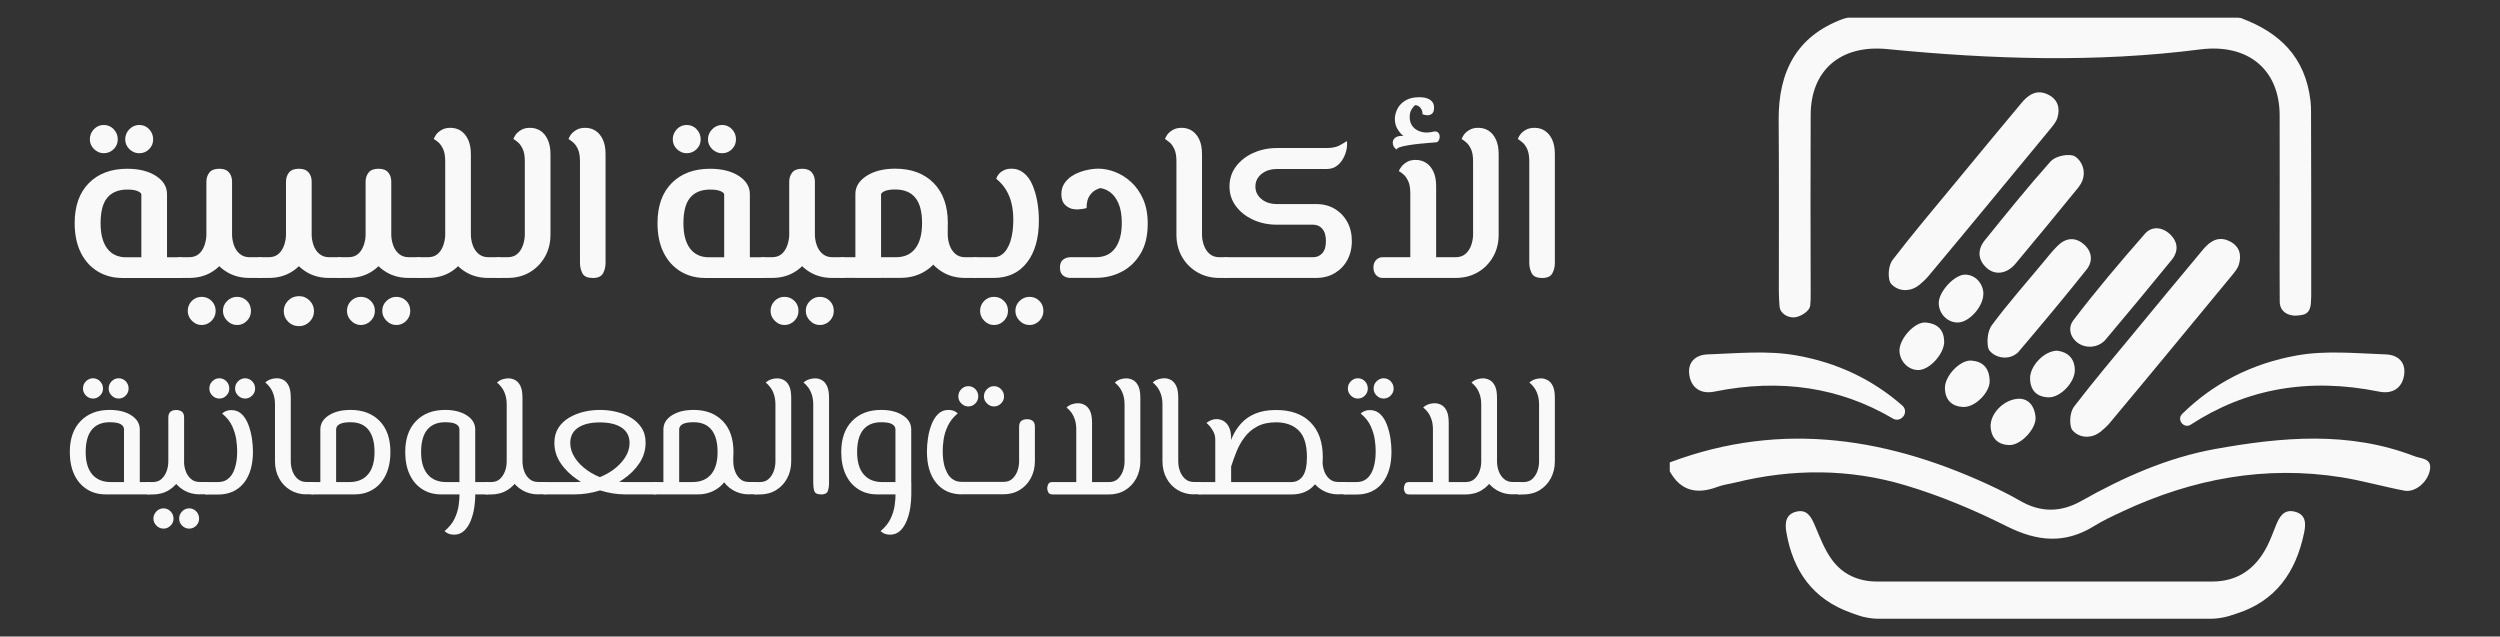 <?xml version="1.0" encoding="UTF-8"?>
<svg id="Layer_1" xmlns="http://www.w3.org/2000/svg" version="1.1" viewBox="0 0 288.29 73.4">
  <rect x="0" y="0" width="288.29" height="73.4" fill="#333333" stroke="none"/>
  <!-- Generator: Adobe Illustrator 29.5.0, SVG Export Plug-In . SVG Version: 2.1.0 Build 137)  -->
  <defs>
    <style>
      .st0 {
        fill: #f9f9f9;
      }
    </style>
  </defs>
  <g>
    <path class="st0" d="M258.56,2.14c4.22,1.6,7.29,4.36,7.88,9.52.05.41.06.82.06,1.23.03,7.08.02,14.17.02,21.25,0,.24,0-.16-.03.69-.06,1.46-.84,1.5-1.65,1.56-.88.07-1.94-.39-1.95-1.6-.02-2.41-.01-4.83-.01-7.24,0-4.77.02-9.54,0-14.31-.03-5.19-3.62-8.25-9.18-7.54-11.97,1.54-24.06,1.14-36.08-.04-5.4-.53-8.8,2.47-8.82,7.56-.02,6.83-.03,13.66,0,20.49,0,.58,0,1.05-.05,1.49-.06.74-1.2,1.35-1.84,1.4-.71.05-1.64-.42-1.7-1.28-.04-.51-.08-1.11-.08-1.7,0-6.6.03-13.19-.02-19.79-.04-5.56,2.07-9.69,7.43-11.65.37-.09.28-.1.55-.14h45c.27.02.36.05.5.09h-.03Z"/>
    <path class="st0" d="M192.56,53.32c13.06-4.91,25.56-2.8,37.75,3.04.9.43,1.79.9,2.66,1.4,2.35,1.36,4.69,1.34,7.05,0,4.85-2.73,9.9-4.98,15.41-5.98,7.71-1.39,15.44-2.09,23,.83.77.3,2.09.2,1.76,1.68-.3,1.36-1.71,2.52-2.92,2.29-2.43-.46-4.82-1.15-7.25-1.54-8.83-1.41-17.23.18-25.27,3.94-1.12.52-2.25,1.05-3.3,1.7-3.35,2.07-6.54,1.76-10.02.02-3.77-1.89-7.71-3.55-11.75-4.75-6.43-1.92-13.01-1.92-19.56-.31-.69.17-1.4.25-2.06.5-2.33.88-4.23.53-5.51-1.79v-1.06.02Z"/>
    <path class="st0" d="M216.49,71.35c-.62,0-1.6-.17-2.18-.38l-.87-.31c-4.39-1.56-6.67-4.81-7.44-9.26-.19-1.07-.1-2.1,1.15-2.4,1.26-.3,1.71.62,2.14,1.61.57,1.34,1.1,2.75,1.95,3.92,1.23,1.7,3.06,2.53,5.2,2.53,12.89,0,25.78.01,38.67,0,2.95,0,5.01-1.49,6.32-4.06.4-.78.7-1.62,1.03-2.44.4-.98.93-1.89,2.19-1.55,1.28.34,1.27,1.38,1.05,2.43-.94,4.53-3.26,7.89-7.86,9.34l-.81.26c-.53.17-1.43.31-1.99.31h-38.55,0Z"/>
    <path class="st0" d="M252.65,48.96c-.81.53-1.69-.57-1-1.24,3.58-3.51,8-5.81,13.26-6.74,3.32-.59,6.83-.23,10.25-.11,1.29.05,2.34.84,2.06,2.46-.24,1.38-1.29,2.15-2.87,1.83-8.14-1.65-15.35-.34-21.71,3.8h0Z"/>
    <path class="st0" d="M218.26,48.26c.98.57,1.95-.75,1.1-1.5-3.39-2.97-7.46-4.94-12.23-5.78-3.32-.59-6.83-.23-10.25-.11-1.29.05-2.34.84-2.06,2.46.24,1.38,1.29,2.15,2.87,1.83,7.65-1.55,14.49-.48,20.57,3.09h0Z"/>
    <g>
      <path class="st0" d="M221.28,32.88c-.88.73-2.18.79-3.03.02-.17-.15-.29-.3-.34-.48-.22-.73-.11-1.86.34-2.45,2.25-2.94,4.65-5.77,7.01-8.63,2.61-3.17,5.23-6.33,7.86-9.48.83-1,1.83-1.61,3.14-.91,1.07.57,1.32,1.55.99,2.64-.14.47-.5.89-.82,1.28-4.68,5.67-9.35,11.35-14.07,16.99-.31.37-.67.69-1.06,1.02h-.02Z"/>
      <path class="st0" d="M239.61,18.31c.77.76.9,1.96.34,2.89-.09.14-.17.27-.27.4-2.41,2.96-4.83,5.9-7.28,8.83-.97,1.15-2.34,1.35-3.31.46-1.06-.97-1.06-2.13-.19-3.21,2.47-3.05,4.94-6.12,7.55-9.05.51-.57,1.75-.88,2.53-.71.23.05.44.2.63.39Z"/>
      <path class="st0" d="M242.79,39.18c-.83.96-2.36,1.07-3.33.25-.77-.65-1-1.67-.36-2.51,2.61-3.43,5.41-6.73,8.26-9.98.79-.9,2.02-.77,2.92.11.89.88.95,1.94.15,2.92-2.52,3.08-5.05,6.15-7.62,9.19h0s0,.02,0,.02Z"/>
      <path class="st0" d="M232.57,40.75c-.86.71-2.17.62-2.98-.14-.16-.15-.28-.32-.32-.5-.18-.83-.05-1.99.44-2.64,1.84-2.47,3.88-4.78,5.85-7.15.55-.66,1.08-1.34,1.68-1.94.94-.95,2.03-1.1,3.06-.21.95.82,1.08,1.96.31,2.92-2.56,3.21-5.2,6.37-7.86,9.5-.05.06-.11.12-.17.17h0Z"/>
      <path class="st0" d="M224.2,39.36c.02,1.39-1.62,3.25-2.92,3.31-1.2.05-2.25-1.02-2.24-2.28.02-1.37,1.77-3.3,3.02-3.2,1.27.1,2.11.77,2.13,2.17h0Z"/>
      <path class="st0" d="M228.71,33.88c.02,1.43-1.59,3.26-2.9,3.31-1.22.04-2.26-1.01-2.24-2.28.02-1.31,1.83-3.25,3.04-3.24,1.15,0,2.09.99,2.11,2.22h0Z"/>
      <path class="st0" d="M237.25,40.44c1.16.16,1.97.83,2.01,2.2.04,1.43-1.67,3.22-3.03,3.18-1.37-.05-2.1-.8-2.13-2.16-.03-1.47,1.65-3.23,3.15-3.22h0Z"/>
      <path class="st0" d="M232.85,45.98c1.03,0,1.76.79,1.88,2.09.13,1.33-1.66,3.25-2.97,3.25s-2.12-.74-2.21-2.09c-.09-1.49,1.51-3.22,3.29-3.25h.01Z"/>
      <path class="st0" d="M229.44,43.98c0,1.27-1.66,3-3.04,2.95-1.36-.06-2.09-.83-2.12-2.17-.03-1.4,1.75-3.28,3.05-3.18s2.09.83,2.11,2.4h0Z"/>
      <path class="st0" d="M242.21,49.79c-.88.73-2.18.79-3.03.02-.17-.15-.29-.3-.34-.48-.22-.73-.11-1.86.34-2.45,2.25-2.94,4.65-5.77,7.01-8.63,2.61-3.17,5.23-6.33,7.86-9.48.83-1,1.83-1.61,3.14-.91,1.07.57,1.32,1.55.99,2.64-.14.47-.5.89-.82,1.28-4.68,5.67-9.35,11.35-14.07,16.99-.31.37-.67.69-1.06,1.02h-.02Z"/>
    </g>
  </g>
  <path class="st0" d="M14.04,32.05c-1.01,0-1.94-.25-2.77-.75s-1.48-1.22-1.95-2.16-.71-2.08-.71-3.41c0-1.98.55-3.52,1.64-4.62,1.09-1.1,2.57-1.65,4.42-1.65,1.36,0,2.47.28,3.32.83s1.27,1.25,1.27,2.09v9.68h-2.96v-9.68c-.07-.16-.25-.28-.53-.38s-.65-.14-1.1-.14c-1.01,0-1.78.32-2.3.94-.52.63-.77,1.61-.77,2.94,0,1.26.25,2.23.76,2.91s1.24,1.02,2.2,1.02h6.19v2.39h-6.72,0ZM11.97,17.67c-.42,0-.79-.16-1.12-.47-.32-.32-.49-.69-.49-1.13s.16-.84.47-1.17c.32-.32.69-.49,1.13-.49s.84.16,1.15.49c.31.32.47.71.47,1.17s-.16.81-.47,1.13c-.32.31-.7.47-1.15.47h0ZM16.06,17.67c-.44,0-.82-.16-1.14-.47-.32-.32-.48-.69-.48-1.13s.16-.84.48-1.17c.32-.32.7-.49,1.14-.49s.83.16,1.14.49c.3.32.46.71.46,1.17s-.15.81-.46,1.13c-.31.31-.69.47-1.14.47ZM20.76,32.05v-2.39c.21,0,.35.1.42.31s.1.5.1.87-.03.66-.1.88-.21.33-.42.33Z"/>
  <path class="st0" d="M20.76,32.05c-.19,0-.33-.11-.41-.33s-.12-.51-.12-.88.04-.66.12-.87c.08-.21.21-.31.41-.31v2.39ZM20.76,32.05v-2.39h1.05c.47,0,.85-.13,1.14-.39.29-.26.5-.6.64-1.01s.21-.82.21-1.22v-6.09c0-.42.12-.77.35-1.06s.62-.43,1.14-.43.88.14,1.12.43.35.64.35,1.06v6.09c0,.96-.21,1.82-.64,2.57s-1.01,1.35-1.74,1.78c-.74.44-1.59.66-2.57.66,0,0-1.05,0-1.05,0ZM23.25,37.48c-.42,0-.79-.16-1.12-.49-.32-.32-.48-.7-.48-1.14s.16-.84.47-1.15.69-.47,1.13-.47.84.16,1.15.47.47.7.47,1.15-.16.82-.47,1.14c-.32.32-.7.49-1.15.49ZM28.76,32.05c-.96,0-1.82-.22-2.56-.66s-1.33-1.03-1.76-1.78-.64-1.61-.64-2.57h2.96c0,.4.07.81.21,1.22s.36.75.67,1.01.68.39,1.12.39h1.18v2.39h-1.18ZM27.34,37.48c-.44,0-.82-.16-1.14-.49-.32-.32-.49-.7-.49-1.14s.16-.84.49-1.15c.32-.31.7-.47,1.14-.47s.83.16,1.14.47.46.7.46,1.15-.15.82-.46,1.14-.69.49-1.14.49ZM29.94,32.05v-2.39c.19,0,.33.1.41.31s.12.5.12.87-.04.66-.12.88-.21.33-.41.33Z"/>
  <path class="st0" d="M29.94,32.05c-.19,0-.33-.11-.41-.33s-.12-.51-.12-.88.04-.66.12-.87c.08-.21.21-.31.41-.31v2.39ZM29.94,32.05v-2.39h1.05c.47,0,.85-.13,1.14-.39s.5-.6.64-1.01.21-.82.21-1.22v-6.09c0-.42.12-.77.35-1.06s.62-.43,1.14-.43.88.14,1.12.43.35.64.35,1.06v6.09c0,.96-.21,1.82-.64,2.57s-1.01,1.35-1.74,1.78c-.74.44-1.59.66-2.57.66,0,0-1.05,0-1.05,0ZM34.5,37.61c-.51,0-.93-.17-1.27-.51s-.51-.75-.51-1.22.17-.88.51-1.22.76-.51,1.25-.51.88.17,1.22.51.51.75.51,1.22-.17.88-.51,1.22-.74.51-1.19.51h-.01ZM37.94,32.05c-.96,0-1.82-.22-2.56-.66s-1.33-1.03-1.76-1.78c-.43-.75-.64-1.61-.64-2.57h2.96c0,.4.07.81.21,1.22s.36.75.67,1.01c.31.26.68.39,1.12.39h1.18v2.39s-1.18,0-1.18,0ZM39.12,32.05v-2.39c.19,0,.33.1.41.31.08.21.12.5.12.87s-.04.66-.12.88c-.08.22-.21.33-.41.33Z"/>
  <path class="st0" d="M39.12,32.05c-.19,0-.33-.11-.41-.33-.08-.22-.12-.51-.12-.88s.04-.66.12-.87c.08-.21.21-.31.41-.31v2.39ZM39.12,32.05v-2.39h1.05c.47,0,.85-.13,1.14-.39s.5-.6.64-1.01.21-.82.21-1.22v-6.09c0-.42.12-.77.35-1.06s.62-.43,1.14-.43.88.14,1.12.43.35.64.35,1.06v6.09c0,.96-.21,1.82-.64,2.57s-1.01,1.35-1.74,1.78c-.74.44-1.59.66-2.57.66,0,0-1.05,0-1.05,0ZM41.61,37.48c-.42,0-.79-.16-1.12-.49-.32-.32-.48-.7-.48-1.14s.16-.84.47-1.15.69-.47,1.13-.47.84.16,1.15.47.47.7.47,1.15-.16.82-.47,1.14c-.32.32-.7.49-1.15.49ZM47.12,32.05c-.96,0-1.82-.22-2.56-.66s-1.33-1.03-1.76-1.78c-.43-.75-.64-1.61-.64-2.57h2.96c0,.4.07.81.21,1.22s.36.75.67,1.01c.31.26.68.39,1.12.39h1.18v2.39s-1.18,0-1.18,0ZM45.71,37.48c-.44,0-.82-.16-1.14-.49-.32-.32-.49-.7-.49-1.14s.16-.84.49-1.15c.32-.31.7-.47,1.14-.47s.83.16,1.14.47.46.7.46,1.15-.15.82-.46,1.14c-.31.32-.69.49-1.14.49ZM48.3,32.05v-2.39c.19,0,.33.1.41.31.08.21.12.5.12.87s-.04.66-.12.88c-.08.22-.21.33-.41.33Z"/>
  <path class="st0" d="M48.3,32.05c-.19,0-.33-.11-.41-.33-.08-.22-.12-.51-.12-.88s.04-.66.12-.87c.08-.21.21-.31.41-.31v2.39ZM48.3,32.05v-2.39h1.05c.47,0,.85-.13,1.14-.39s.5-.6.64-1.01.21-.82.21-1.22v-8.45c0-.59-.08-1.06-.24-1.4s-.34-.6-.54-.77-.38-.31-.54-.39c.04-.12.12-.28.26-.49.14-.2.35-.38.63-.55.28-.17.62-.25,1.02-.25.45,0,.86.11,1.21.34s.63.57.84,1.02c.21.45.32,1.01.32,1.68v9.26c0,.96-.21,1.82-.64,2.57s-1.01,1.35-1.74,1.78c-.74.44-1.59.66-2.57.66,0,0-1.05,0-1.05,0ZM56.3,32.05c-.96,0-1.82-.22-2.56-.66s-1.33-1.03-1.76-1.78c-.43-.75-.64-1.61-.64-2.57h2.96c0,.4.07.81.21,1.22s.36.75.67,1.01c.31.26.68.39,1.12.39h1.18v2.39s-1.18,0-1.18,0ZM57.49,32.05v-2.39c.19,0,.33.1.41.31.08.21.12.5.12.87s-.04.66-.12.88c-.08.22-.21.33-.41.33Z"/>
  <path class="st0" d="M57.48,32.05c-.19,0-.33-.11-.41-.33-.08-.22-.12-.51-.12-.88s.04-.66.12-.87c.08-.21.21-.31.41-.31v2.39ZM57.48,32.05v-2.39h1.05c.47,0,.85-.13,1.14-.39s.5-.6.64-1.01.21-.82.21-1.22v-8.45c0-.59-.08-1.06-.24-1.4s-.34-.6-.54-.77-.38-.31-.54-.39c.04-.12.12-.28.26-.49.14-.2.35-.38.63-.55.28-.17.62-.25,1.02-.25.45,0,.86.11,1.21.34s.63.57.84,1.02c.21.45.32,1.01.32,1.68v9.26c0,.96-.21,1.82-.64,2.57s-1.01,1.35-1.74,1.78c-.74.44-1.59.66-2.57.66,0,0-1.05,0-1.05,0Z"/>
  <path class="st0" d="M68.35,32.05c-.61,0-1.01-.18-1.19-.54s-.28-.76-.28-1.19v-11.73c0-.59-.08-1.06-.24-1.4-.16-.34-.34-.6-.55-.77-.21-.17-.39-.31-.53-.39.04-.12.12-.28.26-.49.14-.2.35-.38.63-.55s.63-.25,1.05-.25.83.11,1.18.34c.35.23.63.57.84,1.02.21.45.31,1.01.31,1.68v12.57c0,.42-.1.81-.29,1.17s-.6.54-1.21.54h.02Z"/>
  <path class="st0" d="M81.25,32.05c-1.01,0-1.94-.25-2.77-.75-.83-.5-1.48-1.22-1.95-2.16s-.71-2.08-.71-3.41c0-1.98.55-3.52,1.64-4.62,1.09-1.1,2.57-1.65,4.42-1.65,1.36,0,2.47.28,3.32.83s1.27,1.25,1.27,2.09v9.68h-2.96v-9.68c-.07-.16-.25-.28-.53-.38-.28-.1-.65-.14-1.1-.14-1.01,0-1.78.32-2.3.94-.52.63-.77,1.61-.77,2.94,0,1.26.25,2.23.76,2.91s1.24,1.02,2.2,1.02h6.19v2.39h-6.72,0ZM79.18,17.67c-.42,0-.79-.16-1.12-.47-.32-.32-.48-.69-.48-1.13s.16-.84.47-1.17c.31-.32.69-.49,1.13-.49s.84.16,1.15.49.47.71.47,1.17-.16.81-.47,1.13c-.32.31-.7.47-1.15.47ZM83.27,17.67c-.44,0-.82-.16-1.14-.47-.32-.32-.49-.69-.49-1.13s.16-.84.49-1.17c.32-.32.7-.49,1.14-.49s.83.16,1.14.49.46.71.46,1.17-.15.81-.46,1.13c-.31.31-.69.47-1.14.47ZM87.97,32.05v-2.39c.21,0,.35.1.42.31s.11.5.11.87-.04.66-.11.88-.21.33-.42.33Z"/>
  <path class="st0" d="M87.97,32.05c-.19,0-.33-.11-.41-.33s-.12-.51-.12-.88.04-.66.12-.87c.08-.21.21-.31.41-.31v2.39ZM87.97,32.05v-2.39h1.05c.47,0,.85-.13,1.14-.39s.5-.6.64-1.01.21-.82.21-1.22v-6.09c0-.42.12-.77.35-1.06s.62-.43,1.14-.43.88.14,1.12.43.35.64.35,1.06v6.09c0,.96-.21,1.82-.64,2.57s-1.01,1.35-1.74,1.78c-.74.44-1.59.66-2.57.66,0,0-1.05,0-1.05,0ZM90.46,37.48c-.42,0-.79-.16-1.12-.49s-.48-.7-.48-1.14.16-.84.47-1.15.69-.47,1.13-.47.84.16,1.15.47c.32.31.47.7.47,1.15s-.16.82-.47,1.14c-.32.32-.7.49-1.15.49ZM95.97,32.05c-.96,0-1.82-.22-2.56-.66s-1.33-1.03-1.76-1.78-.64-1.61-.64-2.57h2.96c0,.4.07.81.21,1.22s.36.75.67,1.01.68.39,1.12.39h1.18v2.39h-1.18ZM94.55,37.48c-.44,0-.82-.16-1.14-.49-.32-.32-.49-.7-.49-1.14s.16-.84.49-1.15c.32-.31.7-.47,1.14-.47s.83.16,1.14.47.46.7.46,1.15-.15.82-.46,1.14-.69.49-1.14.49ZM97.15,32.05v-2.39c.19,0,.33.1.41.31s.12.5.12.87-.04.66-.12.88-.21.33-.41.33Z"/>
  <path class="st0" d="M97.15,32.05c-.19,0-.33-.11-.41-.33s-.12-.51-.12-.88.04-.66.12-.87c.08-.21.21-.31.41-.31v2.39ZM97.15,32.05v-2.39h6.19c.96,0,1.7-.34,2.22-1.02.51-.68.77-1.65.77-2.91,0-1.33-.26-2.31-.79-2.94-.52-.63-1.29-.94-2.31-.94-.46,0-.82.05-1.09.14s-.45.22-.54.38v9.68h-2.96v-9.68c0-.84.43-1.53,1.29-2.09.86-.55,1.96-.83,3.31-.83,1.85,0,3.33.55,4.42,1.65s1.64,2.64,1.64,4.62c0,1.33-.24,2.47-.71,3.41s-1.12,1.67-1.94,2.16c-.82.5-1.75.75-2.78.75h-6.72ZM111.29,32.05c-.96,0-1.82-.22-2.57-.66s-1.34-1.03-1.76-1.78-.63-1.61-.63-2.57v-1.23h2.96v1.23c0,.4.07.81.21,1.22s.36.75.66,1.01.67.39,1.13.39h1.15v2.39h-1.15ZM112.44,32.05v-2.39c.21,0,.35.1.42.31s.11.5.11.87-.04.66-.11.88-.21.33-.42.33Z"/>
  <path class="st0" d="M112.44,32.05c-.19,0-.33-.11-.41-.33s-.12-.51-.12-.88.04-.66.12-.87c.08-.21.21-.31.41-.31v2.39ZM112.44,32.05v-2.39h2.15c.33,0,.63-.09.88-.26s.47-.4.64-.68.32-.6.43-.97.19-.76.24-1.17c.04-.41.07-.82.07-1.22,0-.7-.07-1.33-.2-1.89s-.34-1.08-.62-1.55c-.28-.47-.66-.91-1.15-1.31.04-.14.12-.3.26-.49s.34-.34.59-.47.56-.2.91-.2c.56,0,1.04.18,1.45.52s.74.81.98,1.39.43,1.22.55,1.92.18,1.41.18,2.13c0,2.06-.46,3.69-1.38,4.87s-2.2,1.77-3.84,1.77h-2.15,0ZM114.62,37.48c-.42,0-.79-.16-1.12-.49s-.48-.7-.48-1.14.16-.84.47-1.15.69-.47,1.13-.47.84.16,1.15.47c.32.31.47.7.47,1.15s-.16.82-.47,1.14-.7.49-1.15.49ZM118.72,37.48c-.44,0-.82-.16-1.14-.49-.32-.32-.49-.7-.49-1.14s.16-.84.49-1.15c.32-.31.7-.47,1.14-.47s.83.16,1.14.47.46.7.46,1.15-.15.82-.46,1.14-.69.49-1.14.49Z"/>
  <path class="st0" d="M123.46,32.05c-.35,0-.64-.1-.88-.29s-.35-.5-.35-.92.12-.7.35-.89c.24-.19.53-.29.88-.29h2.91c.98,0,1.72-.35,2.23-1.05.51-.7.76-1.67.76-2.91,0-.91-.13-1.66-.38-2.24-.25-.59-.59-1.03-1.01-1.33-.42-.3-.88-.45-1.36-.47l.89-.05c-.33,0-.67.07-1,.22s-.62.39-.85.73c-.24.34-.35.82-.35,1.43-.16.05-.38.1-.67.13-.29.04-.56.04-.8,0-.35-.04-.68-.19-.98-.47s-.46-.7-.46-1.26c0-.52.14-.98.43-1.36.29-.38.66-.69,1.1-.92.45-.23.91-.39,1.4-.5s.94-.16,1.34-.16c.61,0,1.25.12,1.9.37.66.25,1.27.63,1.85,1.15s1.05,1.18,1.4,1.97c.36.79.54,1.74.54,2.86,0,1.4-.28,2.56-.85,3.49s-1.3,1.62-2.2,2.07c-.9.46-1.88.68-2.92.68h-2.92Z"/>
  <path class="st0" d="M140.62,32.05c-.96,0-1.81-.22-2.56-.66s-1.33-1.03-1.76-1.78-.64-1.61-.64-2.57v-8.45c0-.59-.08-1.06-.24-1.4s-.34-.6-.55-.77-.39-.31-.53-.39c.04-.12.12-.28.26-.49.14-.2.35-.38.63-.55s.63-.25,1.05-.25.83.11,1.18.34c.35.23.63.57.84,1.02.21.45.31,1.01.31,1.68v9.26c0,.4.07.81.21,1.22s.36.75.66,1.01.67.39,1.13.39h.73v2.39h-.73,0ZM141.36,32.05v-2.39c.21,0,.35.1.42.31.07.21.11.5.11.87s-.04.66-.11.88-.21.33-.42.33Z"/>
  <path class="st0" d="M141.36,32.05c-.19,0-.33-.11-.41-.33s-.12-.51-.12-.88.04-.66.12-.87c.08-.21.21-.31.41-.31v2.39ZM141.36,32.05v-2.39h10.07c.42,0,.77-.15,1.05-.46s.42-.77.42-1.4-.14-1.1-.42-1.42-.63-.47-1.05-.47h-4.17c-1.01,0-1.94-.19-2.77-.58-.83-.38-1.49-.91-1.98-1.57-.49-.66-.73-1.42-.73-2.26s.24-1.62.73-2.28c.49-.66,1.15-1.19,1.98-1.57s1.75-.58,2.77-.58h5.69c.65,0,1.15-.1,1.52-.3.37-.2.65-.37.84-.51.05.28.04.6-.03.96-.07.36-.2.71-.39,1.06s-.45.64-.76.87c-.32.23-.71.34-1.18.34h-5.69c-.73,0-1.33.19-1.8.58s-.69.87-.69,1.44.23,1.06.69,1.44,1.06.58,1.8.58h4.49c.82,0,1.54.18,2.16.55.62.37,1.11.88,1.46,1.52.35.65.52,1.38.52,2.2s-.18,1.55-.52,2.19c-.35.64-.84,1.14-1.46,1.51-.62.37-1.34.55-2.16.55h-10.39Z"/>
  <path class="st0" d="M159.43,32.05c-.3,0-.55-.11-.75-.33s-.3-.51-.3-.88.1-.63.3-.85c.2-.22.46-.33.77-.33h8.42c.46,0,.83-.13,1.13-.39s.52-.6.66-1.01.21-.82.21-1.22v-8.45c0-.59-.08-1.06-.24-1.4s-.34-.6-.55-.77-.39-.31-.53-.39c.04-.12.12-.28.26-.49.14-.2.35-.38.63-.55s.62-.25,1.02-.25c.46,0,.86.11,1.21.34.35.23.63.57.84,1.02.21.45.31,1.01.31,1.68v9.26c0,.96-.21,1.82-.64,2.57s-1.01,1.35-1.75,1.78-1.59.66-2.57.66h-8.45.02ZM161.06,17.25c-.19-.12-.32-.28-.39-.47s-.08-.38-.03-.55.18-.32.38-.43c.2-.11.48-.15.83-.12-.21-.14-.43-.38-.66-.74-.23-.35-.34-.75-.34-1.21,0-.4.1-.8.3-1.19s.51-.71.93-.96.94-.37,1.58-.37c.42,0,.76.06,1.01.17s.43.26.54.43.16.38.16.63c0,.32-.08.54-.24.67s-.34.19-.54.18-.39-.05-.56-.12c.02-.26-.05-.5-.21-.71s-.37-.32-.63-.34c-.12.09-.26.25-.41.49-.15.24-.22.53-.22.88,0,.4.09.73.28,1,.18.26.42.46.72.59s.6.2.92.2c.21,0,.4-.02.56-.05.17-.03.3-.06.41-.08.26,0,.43.11.51.31.08.21.08.42,0,.62-.07.2-.18.31-.34.33-.21.02-.5.04-.87.07-.37.03-.76.06-1.17.11-.41.04-.81.1-1.19.16-.39.06-.7.14-.96.22-.25.09-.38.18-.38.29h0ZM162.63,29.66v-7.37c0-.59-.08-1.06-.24-1.4s-.34-.6-.54-.77-.38-.31-.54-.39c.04-.12.13-.28.28-.49.15-.2.36-.38.63-.55s.62-.25,1.04-.25.84.11,1.19.34c.36.23.64.57.85,1.02s.31,1.01.31,1.68v8.19h-2.99,0Z"/>
  <path class="st0" d="M177.82,32.05c-.61,0-1.01-.18-1.19-.54-.18-.36-.28-.76-.28-1.19v-11.73c0-.59-.08-1.06-.24-1.4s-.34-.6-.55-.77-.39-.31-.53-.39c.04-.12.12-.28.26-.49.14-.2.35-.38.63-.55s.63-.25,1.05-.25.83.11,1.18.34c.35.23.63.57.84,1.02.21.45.31,1.01.31,1.68v12.57c0,.42-.1.81-.29,1.17-.19.36-.6.54-1.21.54h.02Z"/>
  <path class="st0" d="M12.17,57.01c-.8,0-1.51-.19-2.13-.58-.62-.39-1.11-.94-1.46-1.67s-.53-1.61-.53-2.64c0-1.53.42-2.72,1.25-3.57s1.94-1.28,3.34-1.28c1.03,0,1.86.21,2.51.63s.97.96.97,1.62v7.48h-1.82v-7.48c0-.26-.13-.46-.39-.61-.27-.15-.69-.22-1.27-.22-.89,0-1.58.29-2.05.86s-.71,1.43-.71,2.57.25,1.98.75,2.58c.5.59,1.22.89,2.15.89h4.32v1.42s-4.93,0-4.93,0ZM10.72,45.96c-.31,0-.58-.12-.81-.35-.23-.23-.34-.5-.34-.81s.11-.6.34-.83.5-.35.81-.35.6.12.82.35.34.51.34.83-.11.58-.34.81c-.22.23-.5.35-.82.35ZM13.68,45.96c-.31,0-.58-.12-.81-.35-.23-.23-.34-.5-.34-.81s.11-.6.34-.83.5-.35.81-.35.6.12.82.35c.22.23.33.51.33.83s-.11.58-.33.81-.5.35-.82.35ZM17.1,57.01v-1.42c.16,0,.27.06.32.18s.08.3.08.53-.03.39-.08.52-.16.19-.32.19Z"/>
  <path class="st0" d="M17.1,57.01c-.16,0-.27-.06-.32-.19-.05-.13-.08-.3-.08-.52s.03-.41.08-.53.16-.18.32-.18v1.42ZM17.1,57.01v-1.42h.51c.42,0,.76-.12,1.02-.36s.46-.55.59-.91c.13-.36.19-.74.19-1.12v-5.03c0-.34.09-.57.26-.7.18-.13.39-.19.65-.19s.47.06.65.19c.18.13.26.36.26.7v5.03c0,.73-.16,1.38-.47,1.96-.31.58-.74,1.03-1.28,1.36s-1.17.5-1.89.5h-.51.02ZM18.85,60.96c-.31,0-.58-.12-.81-.35s-.35-.5-.35-.81.12-.6.35-.83c.23-.23.5-.35.81-.35s.6.12.82.35.34.51.34.83-.11.58-.34.81-.5.35-.82.35ZM23.04,57.01c-.7,0-1.33-.17-1.88-.5s-.98-.78-1.29-1.36c-.31-.57-.47-1.23-.47-1.96h1.82c0,.38.06.75.19,1.12s.33.67.6.91.61.36,1.01.36h.73v1.42h-.73.02ZM21.81,60.96c-.31,0-.58-.12-.81-.35s-.34-.5-.34-.81.11-.6.34-.83c.23-.23.5-.35.81-.35s.6.12.82.35.33.51.33.83-.11.58-.33.81-.5.35-.82.35ZM23.77,57.01v-1.42c.16,0,.27.06.32.18s.08.3.08.53-.03.39-.08.52-.16.19-.32.19Z"/>
  <path class="st0" d="M23.77,57.01c-.16,0-.27-.06-.32-.19-.05-.13-.08-.3-.08-.52s.03-.41.08-.53.16-.18.32-.18v1.42ZM23.77,57.01v-1.42h1.36c.43,0,.79-.1,1.07-.3.28-.2.5-.46.66-.77s.27-.64.34-.97c.07-.34.12-.65.13-.92s.02-.48.02-.6c0-.36-.03-.8-.1-1.3s-.22-1.02-.46-1.56-.62-1.03-1.17-1.48c.07-.07.15-.13.25-.19.1-.06.22-.11.35-.15.14-.04.29-.06.47-.06.47,0,.87.16,1.19.47s.57.71.76,1.21.32,1.02.41,1.57c.08.55.12,1.07.12,1.54,0,1.55-.36,2.77-1.07,3.64-.72.87-1.71,1.31-2.98,1.31h-1.36v-.02ZM25.29,45.96c-.31,0-.58-.12-.81-.35s-.34-.5-.34-.81.11-.6.34-.83.5-.35.81-.35.6.12.82.35.33.51.33.83-.11.58-.33.81-.5.35-.82.35ZM28.26,45.96c-.31,0-.58-.12-.81-.35s-.34-.5-.34-.81.11-.6.34-.83.5-.35.81-.35.6.12.82.35.34.51.34.83-.11.58-.34.81c-.22.23-.5.35-.82.35Z"/>
  <path class="st0" d="M35.35,57.01c-.7,0-1.33-.17-1.88-.5s-.98-.78-1.29-1.36c-.31-.57-.47-1.23-.47-1.96v-6.57c0-.42-.06-.8-.17-1.14-.12-.34-.26-.62-.44-.85s-.34-.4-.51-.51c.05-.07.14-.14.27-.22.13-.08.29-.15.48-.2s.39-.08.59-.08c.26,0,.51.06.75.19.24.13.45.35.61.68.16.32.24.78.24,1.38v7.32c0,.38.06.75.19,1.12.13.36.33.67.6.91.27.24.61.36,1.01.36h.63v1.42h-.63.02ZM35.98,57.01v-1.42c.16,0,.27.06.32.18s.08.3.08.53-.03.39-.08.52c-.05.13-.16.19-.32.19Z"/>
  <path class="st0" d="M35.97,57.01c-.16,0-.27-.06-.32-.19-.05-.13-.08-.3-.08-.52s.03-.41.08-.53c.05-.12.16-.18.32-.18v1.42ZM35.97,57.01v-1.42h4.32c.93,0,1.65-.3,2.15-.89s.75-1.45.75-2.58-.24-1.99-.71-2.57c-.47-.58-1.16-.86-2.05-.86-.58,0-1,.07-1.27.22-.26.15-.4.35-.4.61v7.48h-1.82v-7.48c0-.66.32-1.2.97-1.62s1.49-.63,2.52-.63c1.41,0,2.52.43,3.35,1.28s1.24,2.04,1.24,3.57c0,1.03-.18,1.91-.53,2.64s-.84,1.29-1.46,1.67c-.62.39-1.33.58-2.13.58,0,0-4.93,0-4.93,0Z"/>
  <path class="st0" d="M50.85,57.01c-.8,0-1.51-.19-2.13-.58s-1.11-.94-1.46-1.67-.53-1.61-.53-2.64c0-1.53.42-2.72,1.25-3.57s1.94-1.28,3.34-1.28c1.03,0,1.86.21,2.51.63s.97.96.97,1.62v7.48h-1.82v-7.48c0-.26-.13-.46-.39-.61s-.69-.22-1.27-.22c-.89,0-1.58.29-2.05.86-.47.57-.71,1.43-.71,2.57s.25,1.98.75,2.58c.5.59,1.22.89,2.15.89h3.35v1.42h-3.96ZM52.33,61.65c-.18,0-.33-.02-.47-.06s-.25-.09-.35-.16-.19-.13-.25-.18c.54-.46.93-.95,1.17-1.46.24-.51.39-1.02.46-1.51.07-.49.1-.92.1-1.27v-1.42h1.82v1.42c0,.47-.04.98-.12,1.52-.08.54-.22,1.05-.41,1.52s-.44.86-.76,1.16-.71.45-1.19.45h0ZM54.81,57.01v-1.42h1.32v1.42h-1.32ZM56.13,57.01v-1.42c.16,0,.27.06.32.18s.08.3.08.53-.03.39-.08.52c-.05.13-.16.19-.32.19Z"/>
  <path class="st0" d="M56.12,57.01c-.16,0-.27-.06-.32-.19-.05-.13-.08-.3-.08-.52s.03-.41.08-.53c.05-.12.16-.18.32-.18v1.42ZM56.12,57.01v-1.42h.51c.42,0,.76-.12,1.02-.36.26-.24.46-.55.59-.91s.19-.74.19-1.12v-6.57c0-.42-.06-.8-.17-1.14-.11-.34-.26-.62-.44-.85s-.34-.4-.51-.51c.05-.07.15-.14.27-.22.13-.08.28-.15.47-.2s.38-.08.58-.08c.26,0,.51.06.76.19.25.13.46.35.62.68.16.32.24.78.24,1.38v7.32c0,.73-.16,1.38-.47,1.96-.31.58-.74,1.03-1.28,1.36s-1.17.5-1.89.5h-.51.02ZM62.07,57.01c-.7,0-1.33-.17-1.88-.5s-.98-.78-1.29-1.36c-.31-.57-.47-1.23-.47-1.96h1.82c0,.38.06.75.19,1.12s.33.67.6.91c.27.24.61.36,1.01.36h.73v1.42h-.73.02ZM62.8,57.01v-1.42c.16,0,.27.06.32.18s.08.3.08.53-.03.39-.08.52c-.05.13-.16.19-.32.19Z"/>
  <path class="st0" d="M62.8,57.01c-.16,0-.27-.06-.32-.19-.05-.13-.08-.3-.08-.52s.03-.41.08-.53c.05-.12.16-.18.32-.18v1.42ZM62.8,57.01v-1.42h3.49c.82,0,1.61-.12,2.36-.37s1.42-.59,2.02-1.01c.59-.43,1.06-.91,1.41-1.45.35-.54.52-1.1.52-1.68,0-.76-.3-1.34-.89-1.75-.6-.41-1.44-.62-2.53-.62s-1.94.21-2.53.62c-.6.41-.89,1-.89,1.75,0,.58.17,1.14.52,1.68.34.54.81,1.02,1.41,1.45.59.43,1.27.76,2.03,1.01s1.54.37,2.35.37h3.49v1.42h-3.49c-.93,0-1.88-.15-2.84-.45s-1.84-.71-2.64-1.25-1.44-1.16-1.93-1.89c-.49-.72-.73-1.51-.73-2.36,0-.68.16-1.25.47-1.73s.73-.87,1.25-1.18c.52-.3,1.09-.53,1.7-.67s1.23-.21,1.84-.21,1.22.07,1.84.21c.61.14,1.18.36,1.69.66s.93.69,1.25,1.17.48,1.06.48,1.75c0,.85-.24,1.64-.72,2.36s-1.12,1.35-1.92,1.89-1.68.95-2.64,1.25-1.91.45-2.86.45h-3.51ZM75.53,57.01v-1.42c.16,0,.27.06.32.18s.08.3.08.53-.03.39-.08.52-.16.19-.32.19Z"/>
  <path class="st0" d="M75.53,57.01c-.16,0-.27-.06-.32-.19-.05-.13-.08-.3-.08-.52s.03-.41.08-.53.16-.18.32-.18v1.42ZM75.53,57.01v-1.42h4.32c.93,0,1.65-.3,2.15-.89s.75-1.45.75-2.58-.24-1.99-.71-2.57c-.47-.58-1.16-.86-2.05-.86-.58,0-1,.07-1.27.22-.26.15-.4.35-.4.61v7.48h-1.82v-7.48c0-.66.32-1.2.97-1.62s1.49-.63,2.52-.63c1.41,0,2.52.43,3.35,1.28s1.24,2.04,1.24,3.57c0,1.03-.18,1.91-.53,2.64s-.84,1.29-1.46,1.67c-.62.39-1.33.58-2.13.58,0,0-4.93,0-4.93,0ZM86.38,57.01c-.7,0-1.33-.17-1.88-.5-.55-.33-.98-.78-1.29-1.36-.31-.57-.47-1.23-.47-1.96v-1.03h1.82v1.03c0,.38.06.75.19,1.12.13.36.32.67.59.91.26.24.6.36,1.02.36h.73v1.42h-.73.02ZM87.11,57.01v-1.42c.16,0,.27.06.32.18s.08.3.08.53-.03.39-.08.52-.16.19-.32.19Z"/>
  <path class="st0" d="M87.11,57.01c-.16,0-.27-.06-.32-.19-.05-.13-.08-.3-.08-.52s.03-.41.08-.53.16-.18.32-.18v1.42ZM87.11,57.01v-1.42h.51c.42,0,.76-.12,1.02-.36.26-.24.46-.55.59-.91s.19-.74.19-1.12v-6.57c0-.42-.06-.8-.17-1.14s-.26-.62-.44-.85-.34-.4-.51-.51c.05-.07.15-.14.27-.22.13-.08.28-.15.47-.2s.38-.08.58-.08c.26,0,.51.06.76.19.25.13.46.35.62.68.16.32.24.78.24,1.38v7.32c0,.73-.16,1.38-.47,1.96-.31.58-.74,1.03-1.28,1.36s-1.17.5-1.89.5h-.51.02Z"/>
  <path class="st0" d="M94.67,57.01c-.43,0-.69-.13-.77-.39-.08-.26-.12-.56-.12-.91v-9.08c0-.42-.06-.8-.17-1.14-.12-.34-.26-.62-.44-.85s-.34-.4-.51-.51c.05-.07.14-.14.27-.22s.29-.15.48-.2.39-.08.59-.08c.26,0,.51.06.75.19.24.13.45.35.61.68.16.32.24.78.24,1.38v9.84c0,.35-.05.66-.14.91-.1.26-.36.39-.79.39h0Z"/>
  <path class="st0" d="M101.13,57.01c-.8,0-1.51-.19-2.13-.58s-1.11-.94-1.46-1.67-.53-1.61-.53-2.64c0-1.53.42-2.72,1.25-3.57s1.94-1.28,3.34-1.28c1.03,0,1.86.21,2.51.63s.97.96.97,1.62v7.48h-1.82v-7.48c0-.26-.13-.46-.39-.61s-.69-.22-1.27-.22c-.89,0-1.58.29-2.05.86s-.71,1.43-.71,2.57.25,1.98.75,2.58c.5.59,1.22.89,2.15.89h3.35v1.42h-3.96ZM102.61,61.65c-.18,0-.33-.02-.47-.06s-.25-.09-.35-.16-.19-.13-.25-.18c.54-.46.93-.95,1.17-1.46s.39-1.02.46-1.51c.07-.49.1-.92.1-1.27v-1.42h1.82v1.42c0,.47-.04.98-.12,1.52s-.22,1.05-.41,1.52-.44.86-.76,1.16-.71.45-1.19.45h0Z"/>
  <path class="st0" d="M110.95,57.01c-1.27,0-2.27-.44-2.98-1.31-.72-.87-1.08-2.09-1.08-3.64,0-.47.04-.99.12-1.54s.22-1.08.41-1.57c.19-.49.44-.9.76-1.21.32-.31.71-.47,1.19-.47.18,0,.33.02.47.06.13.04.25.09.35.15s.19.12.25.19c-.53.45-.91.94-1.16,1.48s-.4,1.06-.47,1.56-.1.93-.1,1.3c0,.12,0,.32.02.6.01.28.06.58.13.92.07.34.19.66.35.97.15.31.37.57.66.77.28.2.64.3,1.08.3h4.77c.42,0,.76-.12,1.02-.36.26-.24.46-.55.59-.91s.19-.74.19-1.12v-3.95c0-.34.09-.57.26-.7.18-.13.39-.19.65-.19s.47.06.65.19c.18.13.26.36.26.7v3.95c0,.73-.16,1.38-.47,1.96-.31.58-.74,1.03-1.28,1.36s-1.17.5-1.89.5h-4.77.02ZM111.66,46.87c-.31,0-.58-.12-.81-.35-.23-.23-.34-.5-.34-.81s.11-.6.34-.83.5-.35.81-.35.6.12.82.35.33.51.33.83-.11.58-.33.81-.5.35-.82.35ZM114.62,46.87c-.31,0-.58-.12-.81-.35-.23-.23-.35-.5-.35-.81s.12-.6.35-.83c.23-.23.5-.35.81-.35s.6.12.82.35.34.51.34.83-.11.58-.34.81c-.22.23-.5.35-.82.35Z"/>
  <path class="st0" d="M121.33,57.01c-.22,0-.36-.08-.45-.24-.08-.16-.12-.32-.12-.47s.04-.3.12-.47c.08-.16.23-.24.45-.24h6.55c.42,0,.76-.12,1.02-.36.26-.24.46-.55.59-.91.13-.36.19-.74.19-1.12v-6.57c0-.42-.06-.8-.17-1.14-.12-.34-.26-.62-.44-.85-.18-.23-.35-.4-.51-.51.05-.07.14-.14.27-.22s.28-.15.47-.2c.18-.05.37-.08.58-.08.26,0,.51.06.76.19.25.13.46.35.62.68.16.32.24.78.24,1.38v7.32c0,.73-.16,1.38-.47,1.96-.31.58-.74,1.03-1.28,1.36s-1.17.5-1.89.5h-6.55.02ZM124.11,55.59v-6.1c0-.42-.06-.8-.17-1.13-.12-.34-.26-.62-.44-.85s-.35-.4-.51-.51c.05-.07.14-.14.27-.22s.28-.15.47-.2.37-.08.58-.08c.26,0,.51.06.76.19.25.13.46.35.62.68.16.32.24.78.24,1.38v6.85h-1.82Z"/>
  <path class="st0" d="M137.69,57.01c-.7,0-1.33-.17-1.88-.5s-.98-.78-1.29-1.36c-.31-.57-.47-1.23-.47-1.96v-6.57c0-.42-.06-.8-.17-1.14-.12-.34-.26-.62-.44-.85-.18-.23-.34-.4-.51-.51.05-.07.14-.14.27-.22s.29-.15.48-.2.39-.08.59-.08c.26,0,.51.06.75.19.24.13.45.35.61.68.16.32.24.78.24,1.38v7.32c0,.38.06.75.19,1.12.13.36.33.67.6.91s.61.36,1.01.36h.63v1.42h-.63.02ZM138.31,57.01v-1.42c.16,0,.27.06.32.18s.08.3.08.53-.03.39-.08.52-.16.19-.32.19Z"/>
  <path class="st0" d="M138.31,57.01c-.16,0-.27-.06-.32-.19-.05-.13-.08-.3-.08-.52s.03-.41.08-.53.16-.18.32-.18v1.42ZM138.31,57.01v-1.42h10.59c.55,0,.99-.22,1.32-.67.32-.45.49-1.18.49-2.21,0-1.43-.32-2.46-.96-3.08s-1.51-.93-2.6-.93c-.87,0-1.6.16-2.19.49-.6.32-1.08.74-1.46,1.26-.38.51-.69,1.06-.92,1.65-.24.59-.44,1.15-.6,1.67l-.83-.41c.12-.41.25-.88.4-1.41.14-.53.34-1.07.58-1.61s.57-1.04.99-1.51c.42-.47.95-.84,1.6-1.12.65-.28,1.46-.43,2.43-.43,1.7,0,3.03.47,3.97,1.42.95.95,1.42,2.29,1.42,4.02,0,1.37-.32,2.42-.94,3.17-.63.75-1.52,1.13-2.69,1.13h-10.6ZM140.14,57.01v-6.35c0-.38-.11-.74-.34-1.1-.22-.35-.45-.61-.68-.79.11-.09.27-.19.49-.29.22-.1.45-.15.71-.15.16,0,.34.03.53.1s.37.18.54.35.31.39.42.69.16.68.16,1.16v6.39h-1.83ZM154.33,57.01c-.7,0-1.33-.17-1.88-.5s-.98-.78-1.29-1.36c-.31-.57-.47-1.23-.47-1.96l1.82-.51v.51c0,.38.06.75.19,1.12s.33.67.6.91.61.36,1.01.36h.73v1.42h-.73.02ZM155.07,57.01v-1.42c.16,0,.27.06.32.18s.08.3.08.53-.03.39-.08.52-.16.19-.32.19Z"/>
  <path class="st0" d="M155.06,57.01c-.16,0-.27-.06-.32-.19-.05-.13-.08-.3-.08-.52s.03-.41.08-.53.16-.18.32-.18v1.42ZM155.06,57.01v-1.42h1.36c.43,0,.79-.1,1.07-.3.28-.2.5-.46.66-.77s.27-.64.34-.97c.07-.34.12-.65.13-.92s.02-.48.02-.6c0-.36-.03-.8-.1-1.3s-.22-1.02-.46-1.56-.62-1.03-1.17-1.48c.07-.07.15-.13.25-.19.1-.06.22-.11.35-.15.14-.04.29-.06.47-.06.47,0,.87.16,1.19.47s.57.71.76,1.21.32,1.02.41,1.57c.08.55.12,1.07.12,1.54,0,1.55-.36,2.77-1.07,3.64-.72.87-1.71,1.31-2.98,1.31h-1.36v-.02ZM156.58,45.96c-.31,0-.58-.12-.81-.35s-.34-.5-.34-.81.11-.6.34-.83.5-.35.81-.35.6.12.82.35.33.51.33.83-.11.58-.33.81-.5.35-.82.35ZM159.55,45.96c-.31,0-.58-.12-.81-.35s-.34-.5-.34-.81.11-.6.34-.83.5-.35.81-.35.6.12.82.35.34.51.34.83-.11.58-.34.81c-.22.23-.5.35-.82.35Z"/>
  <path class="st0" d="M162.46,57.01c-.22,0-.36-.08-.45-.24-.08-.16-.12-.32-.12-.47s.04-.3.12-.47c.08-.16.23-.24.45-.24h6.55c.42,0,.76-.12,1.02-.36.26-.24.46-.55.59-.91.13-.36.19-.74.19-1.12v-6.57c0-.42-.06-.8-.17-1.14-.12-.34-.26-.62-.44-.85-.18-.23-.35-.4-.51-.51.05-.07.14-.14.27-.22s.28-.15.47-.2c.18-.05.37-.08.58-.08.26,0,.51.06.76.19.25.13.46.35.62.68.16.32.24.78.24,1.38v7.32c0,.73-.16,1.38-.47,1.96-.31.58-.74,1.03-1.28,1.36s-1.17.5-1.89.5h-6.55.02ZM165.24,55.59v-6.1c0-.42-.06-.8-.17-1.13-.12-.34-.26-.62-.44-.85-.18-.23-.35-.4-.51-.51.05-.07.14-.14.27-.22s.28-.15.47-.2.37-.08.58-.08c.26,0,.51.06.76.19.25.13.46.35.62.68.16.32.24.78.24,1.38v6.85h-1.82ZM174.45,57.01c-.7,0-1.33-.17-1.88-.5s-.98-.78-1.29-1.36c-.31-.57-.47-1.23-.47-1.96h1.82c0,.38.06.75.19,1.12.13.36.33.67.6.91s.61.36,1.01.36h.73v1.42h-.73.02ZM175.18,57.01v-1.42c.16,0,.27.06.32.18s.08.3.08.53-.03.39-.08.52-.16.19-.32.19Z"/>
  <path class="st0" d="M175.17,57.01c-.16,0-.27-.06-.32-.19-.05-.13-.08-.3-.08-.52s.03-.41.08-.53.16-.18.32-.18v1.42ZM175.17,57.01v-1.42h.51c.42,0,.76-.12,1.02-.36.26-.24.46-.55.59-.91s.19-.74.19-1.12v-6.57c0-.42-.06-.8-.17-1.14s-.26-.62-.44-.85c-.18-.23-.34-.4-.51-.51.05-.07.15-.14.27-.22.13-.08.28-.15.47-.2s.38-.08.58-.08c.26,0,.51.06.76.19.25.13.46.35.62.68.16.32.24.78.24,1.38v7.32c0,.73-.16,1.38-.47,1.96-.31.58-.74,1.03-1.28,1.36s-1.17.5-1.89.5h-.51.02Z"/>
</svg>